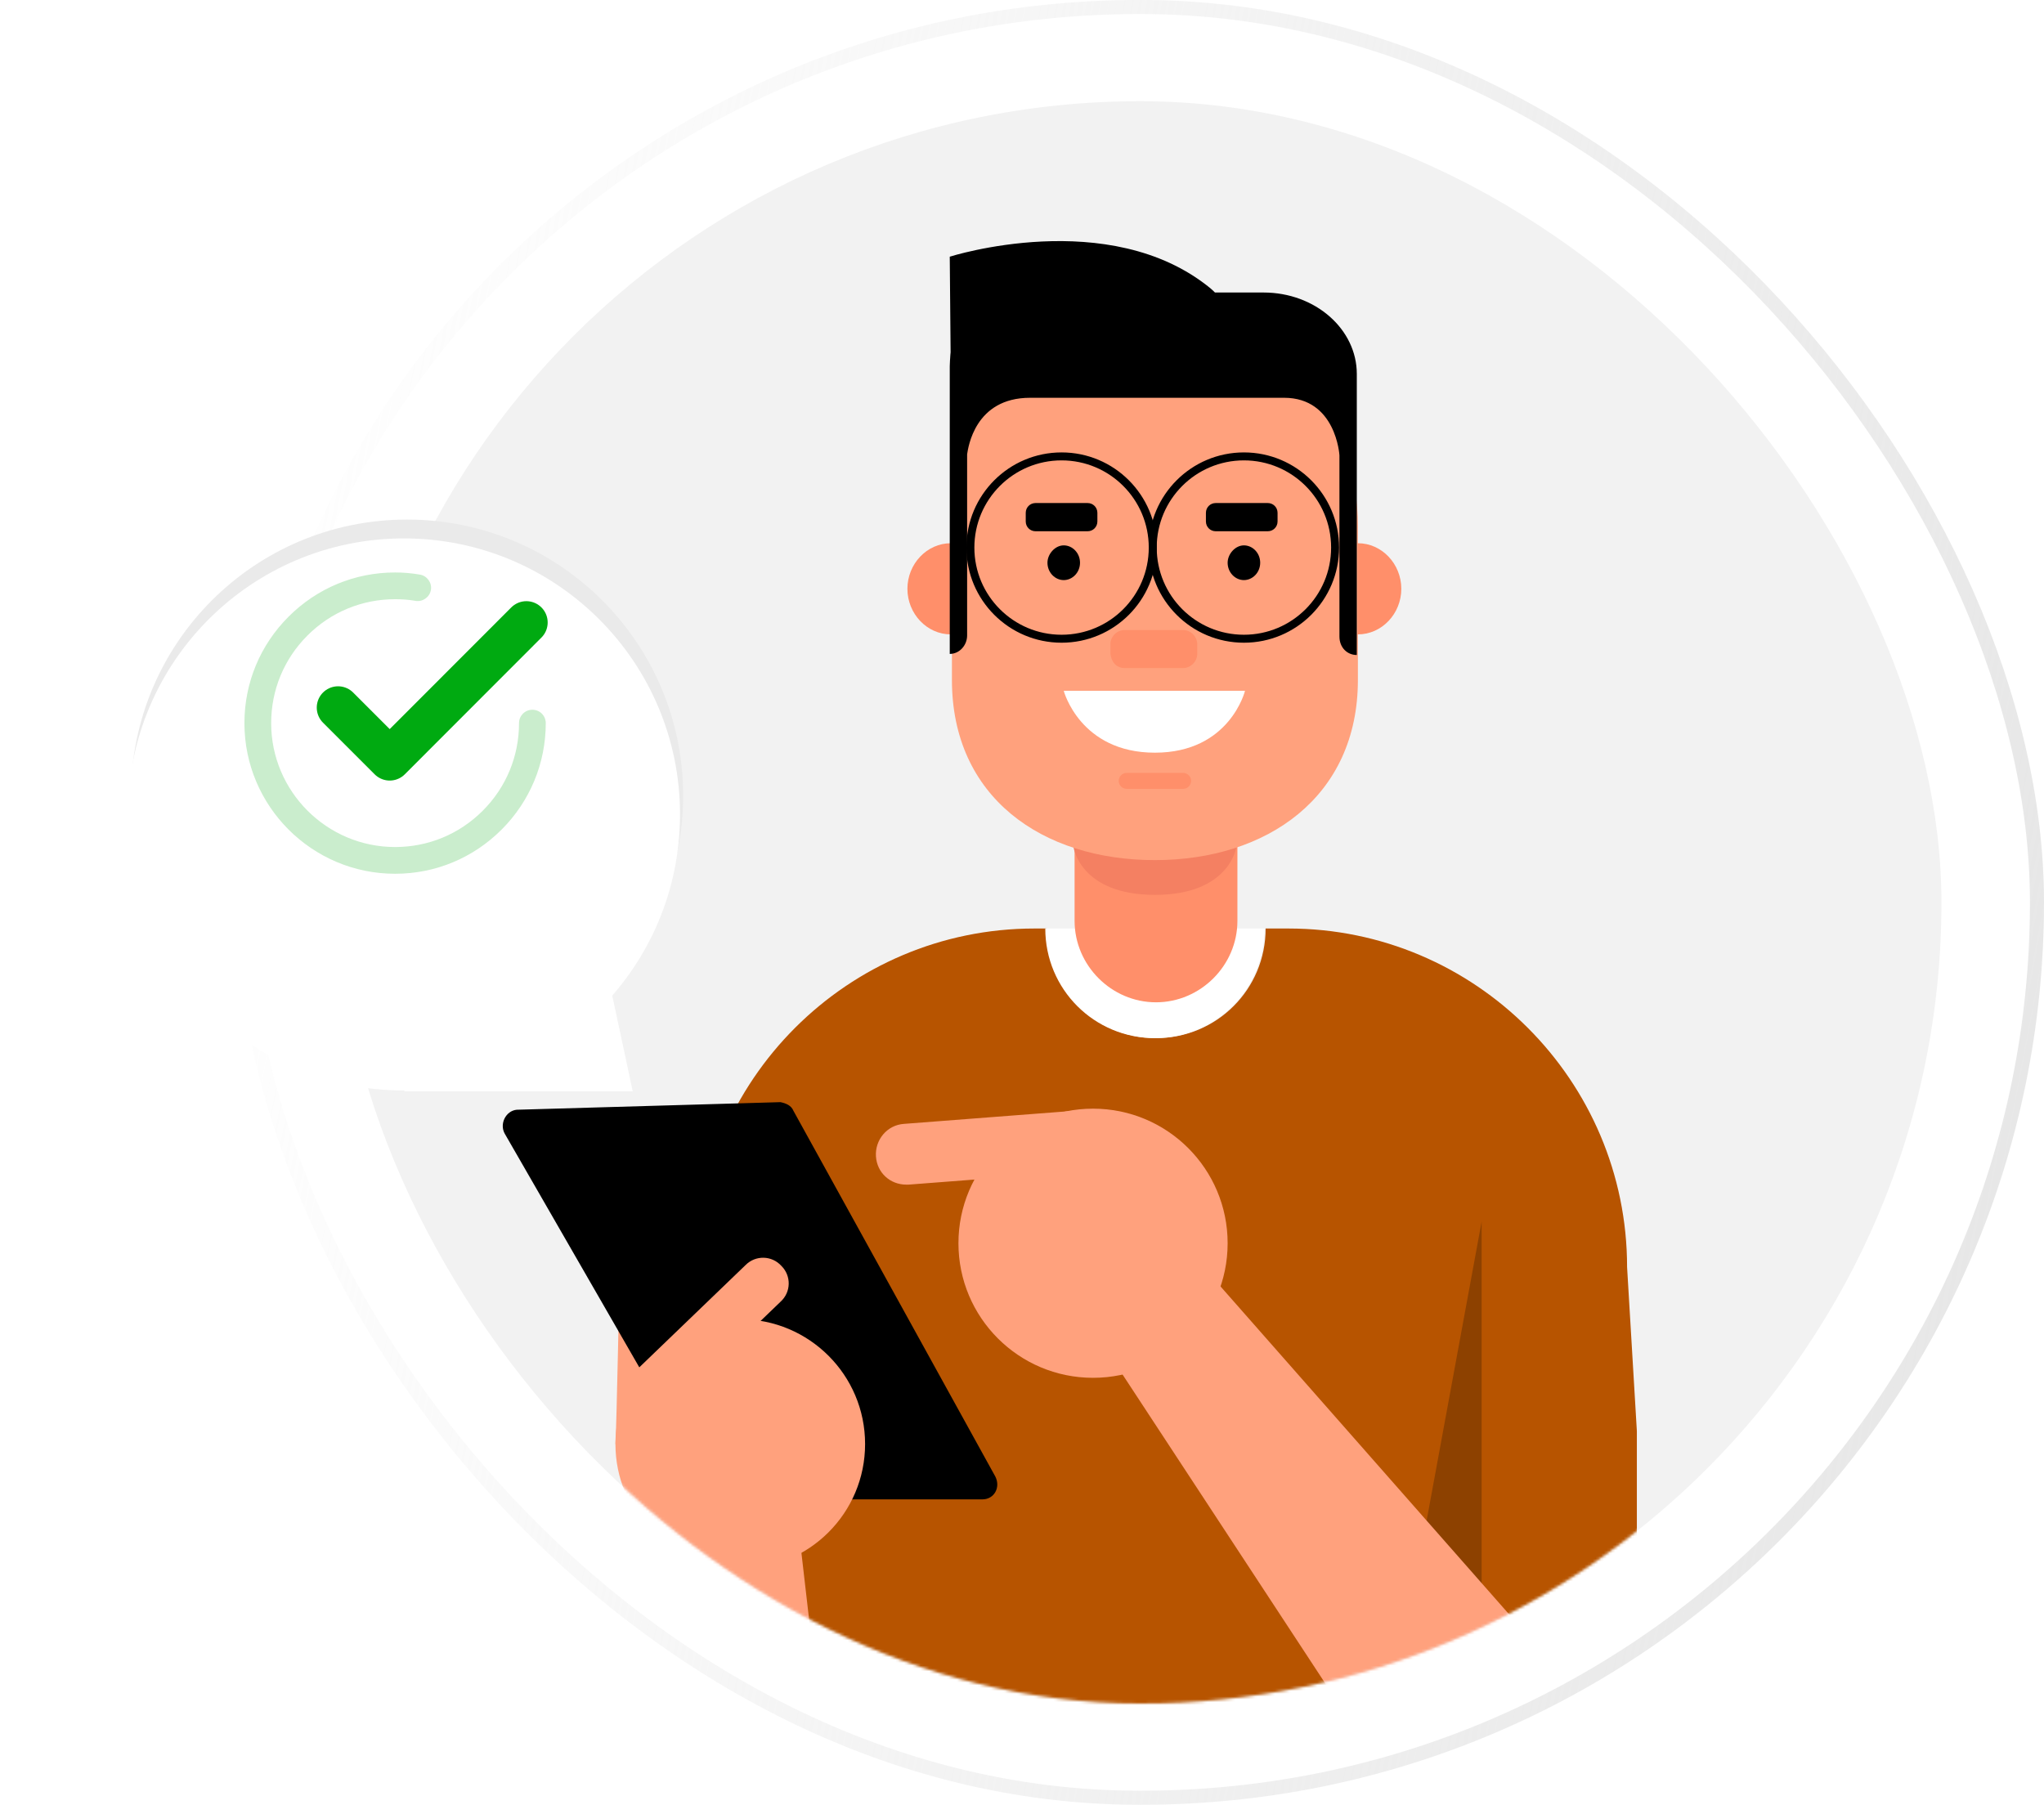 <svg width="727" height="642" viewBox="0 0 727 642" fill="none" xmlns="http://www.w3.org/2000/svg">
<rect x="86.5" y="2.5" width="638" height="637" rx="318.5" stroke="url(#paint0_linear_2_3411)" stroke-width="5"/>
<rect x="120.527" y="36" width="570" height="570" rx="285" fill="#F2F2F2"/>
<mask id="mask0_2_3411" style="mask-type:alpha" maskUnits="userSpaceOnUse" x="120" y="36" width="571" height="570">
<rect x="120.527" y="36" width="570" height="570" rx="285" fill="#F2F2F2"/>
</mask>
<g mask="url(#mask0_2_3411)">
<path d="M250.94 509.047L247.465 450.75C247.465 384.346 301.515 330.296 367.919 330.296H372.166C372.166 351.916 389.539 369.289 411.159 369.289C432.779 369.289 450.153 351.916 450.153 330.296H458.26C524.664 330.296 578.715 384.346 578.715 450.75L582.189 509.047V631.818H530.456V768.101H293.408V661.159H231.25V509.047H250.94Z" fill="#B75400"/>
<path d="M410.774 369.289C389.154 369.289 371.781 351.916 371.781 330.296H449.768C449.768 351.916 432.394 369.289 410.774 369.289Z" fill="white"/>
<path d="M542.807 686.249C568.394 686.249 589.136 665.507 589.136 639.921C589.136 614.334 568.394 593.592 542.807 593.592C517.221 593.592 496.479 614.334 496.479 639.921C496.479 665.507 517.221 686.249 542.807 686.249Z" fill="white"/>
<path d="M394.173 262.732H427.761C434.325 262.732 440.116 268.137 440.116 275.086V327.592C440.116 343.421 426.989 356.547 411.16 356.547C395.331 356.547 382.205 343.421 382.205 327.592V275.086C381.819 268.137 387.224 262.732 394.173 262.732Z" fill="#FF8F6A"/>
<path d="M439.729 301.338C439.729 301.338 437.413 318.326 410.774 318.326C384.135 318.326 381.818 301.338 381.818 301.338H439.729Z" fill="#F48062"/>
<path d="M482.968 193.239C491.462 193.239 498.411 200.574 498.411 209.454C498.411 218.333 491.462 225.669 482.968 225.669C474.475 225.669 467.525 218.333 467.525 209.454C467.525 200.574 474.475 193.239 482.968 193.239Z" fill="#FF8F6A"/>
<path d="M338.189 193.239C346.683 193.239 353.632 200.574 353.632 209.454C353.632 218.333 346.683 225.669 338.189 225.669C329.695 225.669 322.746 218.333 322.746 209.454C322.746 200.574 329.695 193.239 338.189 193.239Z" fill="#FF8F6A"/>
<path d="M404.982 112.157C406.913 111.771 408.843 111.771 410.773 111.771C416.951 111.771 422.742 112.543 428.533 114.087C459.804 122.195 482.969 151.922 482.969 187.055V241.877C482.969 283.573 450.539 305.965 410.773 305.965C370.622 305.965 338.578 283.573 338.578 241.877V187.055C338.192 147.676 367.533 115.246 404.982 112.157Z" fill="#FFA17D"/>
<path d="M381.431 102.508L386.836 108.3C401.507 108.3 412.703 94.787 421.196 104.053H449.379C467.911 104.053 482.582 117.179 482.582 133.008V149.609V187.058V233.001C479.107 233.001 476.404 230.298 476.404 226.437V161.963C476.404 161.963 475.246 141.502 456.715 141.502H414.633H414.247H366.374C346.684 141.502 344.368 159.261 343.982 161.577V226.051C343.982 229.526 341.279 232.615 337.805 232.615V187.058V149.609V130.306C338.191 107.141 355.564 102.508 381.431 102.508Z" fill="black"/>
<path d="M436.639 200.179C436.639 203.654 439.341 206.356 442.43 206.356C445.518 206.356 448.221 203.654 448.221 200.179C448.221 196.704 445.518 194.002 442.43 194.002C439.341 194.002 436.639 197.091 436.639 200.179Z" fill="black"/>
<path d="M432.391 188.982H450.922C452.852 188.982 454.397 187.438 454.397 185.508V182.419C454.397 180.489 452.852 178.944 450.922 178.944H432.391C430.46 178.944 428.916 180.489 428.916 182.419V185.508C428.916 187.438 430.46 188.982 432.391 188.982Z" fill="black"/>
<path d="M372.553 200.179C372.553 203.654 375.255 206.356 378.344 206.356C381.432 206.356 384.135 203.654 384.135 200.179C384.135 196.704 381.432 194.002 378.344 194.002C375.255 194.002 372.553 197.091 372.553 200.179Z" fill="black"/>
<path d="M368.305 188.982H386.836C388.767 188.982 390.311 187.438 390.311 185.508V182.419C390.311 180.489 388.767 178.944 386.836 178.944H368.305C366.374 178.944 364.83 180.489 364.83 182.419V185.508C364.83 187.438 366.374 188.982 368.305 188.982Z" fill="black"/>
<path d="M338.191 134.938L337.805 91.311C337.805 91.311 394.557 73.166 430.462 102.508C457.873 125.286 338.191 134.938 338.191 134.938Z" fill="black"/>
<path d="M399.962 237.635H420.81C423.513 237.635 425.829 235.319 425.829 232.616V229.141C425.829 226.439 423.513 224.123 420.81 224.123H399.962C397.26 224.123 394.943 226.439 394.943 229.141V232.616C395.329 235.705 397.26 237.635 399.962 237.635Z" fill="#FF8F6A"/>
<path d="M442.432 227.213C460.343 227.213 474.862 212.694 474.862 194.783C474.862 176.872 460.343 162.353 442.432 162.353C424.521 162.353 410.002 176.872 410.002 194.783C410.002 212.694 424.521 227.213 442.432 227.213Z" stroke="black" stroke-width="2.833" stroke-miterlimit="10"/>
<path d="M377.573 227.213C395.483 227.213 410.003 212.694 410.003 194.783C410.003 176.872 395.483 162.353 377.573 162.353C359.662 162.353 345.143 176.872 345.143 194.783C345.143 212.694 359.662 227.213 377.573 227.213Z" stroke="black" stroke-width="2.833" stroke-miterlimit="10"/>
<path d="M442.818 245.742H378.344C378.344 245.742 384.135 267.748 410.774 267.748C437.413 267.748 442.818 245.742 442.818 245.742Z" fill="white"/>
<path d="M420.81 277.781H400.734" stroke="#FF8F6A" stroke-width="5.665" stroke-miterlimit="10" stroke-linecap="round" stroke-linejoin="round"/>
<path d="M388.767 490.126C415.207 490.126 436.64 468.693 436.64 442.253C436.64 415.814 415.207 394.38 388.767 394.38C362.328 394.38 340.895 415.814 340.895 442.253C340.895 468.693 362.328 490.126 388.767 490.126Z" fill="#FFA17D"/>
<path d="M218.895 513.677C219.281 508.272 220.439 450.361 220.439 450.361L254.027 503.639L218.895 513.677Z" fill="#FFA17D"/>
<path d="M282.211 395.153L354.02 525.259C355.951 529.12 353.634 533.367 349.388 533.367H257.503C255.572 533.367 254.028 532.208 252.87 530.664L179.516 403.261C177.586 399.786 179.902 395.153 183.763 394.767L277.578 392.064C279.509 392.451 281.439 393.223 282.211 395.153Z" fill="black"/>
<path d="M263.293 558.075C287.813 558.075 307.691 538.197 307.691 513.677C307.691 489.156 287.813 469.278 263.293 469.278C238.772 469.278 218.895 489.156 218.895 513.677C218.895 538.197 238.772 558.075 263.293 558.075Z" fill="#FFA17D"/>
<path d="M223.916 489.737L265.226 449.972C268.701 446.497 274.492 446.497 277.966 450.358C281.441 453.832 281.441 459.624 277.58 463.098L236.271 502.864C234.34 504.408 232.024 505.566 230.094 505.566C227.777 505.566 225.461 504.794 223.53 502.864C220.056 499.003 220.056 493.212 223.916 489.737Z" fill="#FFA17D"/>
<path d="M322.362 421.406C322.748 421.406 322.748 421.406 323.134 421.406L388.38 416.387C394.557 416.001 398.804 410.596 398.418 404.805C398.032 398.628 392.627 394.381 386.836 394.767L321.59 399.786C315.412 400.172 311.166 405.577 311.552 411.368C311.938 417.159 316.571 421.406 322.362 421.406Z" fill="#FFA17D"/>
<path d="M243.603 534.522L229.704 654.976C227.388 673.508 240.9 690.495 259.431 692.425C277.963 694.742 294.95 681.229 296.88 662.698C297.266 659.995 297.266 657.293 296.88 654.976L282.982 534.522C281.824 523.712 271.786 515.99 260.976 517.149C251.71 518.307 244.761 525.642 243.603 534.522Z" fill="#FFA17D"/>
<path d="M526.983 586.643V434.531L499.572 583.554L526.983 586.643Z" fill="#8D4100"/>
<path d="M396.486 484.723L509.219 656.525C520.801 673.898 543.965 678.917 561.338 667.335C578.712 655.753 583.73 632.588 572.148 615.215C571.376 613.671 570.218 612.127 569.06 610.968L433.163 456.54C424.669 446.888 409.998 446.116 400.346 454.609C391.853 462.331 390.309 475.071 396.486 484.723Z" fill="#FFA17D"/>
</g>
<g filter="url(#filter0_d_2_3411)">
<path d="M144.782 347.684C199.015 347.684 242.979 303.72 242.979 249.487C242.979 195.255 199.015 151.291 144.782 151.291C90.55 151.291 46.586 195.255 46.586 249.487C46.586 303.72 90.55 347.684 144.782 347.684Z" fill="#EAEAEA"/>
<path d="M143.665 354.39C197.898 354.39 241.862 310.426 241.862 256.194C241.862 201.961 197.898 157.997 143.665 157.997C89.433 157.997 45.469 201.961 45.469 256.194C45.469 310.426 89.433 354.39 143.665 354.39Z" fill="white"/>
<path d="M143.666 354.662H225.044L213.38 300.139L143.666 354.662Z" fill="white"/>
</g>
<path opacity="0.21" d="M189.359 252.476C186.727 252.476 184.603 254.599 184.603 257.232C184.603 269.037 180.017 280.078 171.694 288.401C163.371 296.724 152.331 301.31 140.525 301.31C116.236 301.31 96.448 281.522 96.448 257.232C96.448 245.427 101.034 234.386 109.357 226.063C117.68 217.74 128.72 213.154 140.525 213.154C142.988 213.154 145.451 213.324 147.829 213.749C150.377 214.173 152.84 212.39 153.265 209.842C153.689 207.294 151.906 204.831 149.358 204.406C146.47 203.897 143.498 203.642 140.525 203.642C126.173 203.642 112.754 209.247 102.647 219.354C92.541 229.46 86.936 242.879 86.936 257.232C86.936 286.787 110.97 310.822 140.525 310.822C154.878 310.822 168.297 305.217 178.404 295.11C188.51 285.004 194.115 271.5 194.115 257.232C194.115 254.599 191.992 252.476 189.359 252.476Z" fill="#00AA11"/>
<path d="M187.213 221.435L138.615 270.083L120.244 251.712" stroke="#00AA11" stroke-width="15.163" stroke-linecap="round" stroke-linejoin="round"/>
<defs>
<filter id="filter0_d_2_3411" x="0.763" y="140.115" width="286.922" height="292.783" filterUnits="userSpaceOnUse" color-interpolation-filters="sRGB">
<feFlood flood-opacity="0" result="BackgroundImageFix"/>
<feColorMatrix in="SourceAlpha" type="matrix" values="0 0 0 0 0 0 0 0 0 0 0 0 0 0 0 0 0 0 127 0" result="hardAlpha"/>
<feOffset dy="33.529"/>
<feGaussianBlur stdDeviation="22.353"/>
<feComposite in2="hardAlpha" operator="out"/>
<feColorMatrix type="matrix" values="0 0 0 0 0 0 0 0 0 0 0 0 0 0 0 0 0 0 0.12 0"/>
<feBlend mode="normal" in2="BackgroundImageFix" result="effect1_dropShadow_2_3411"/>
<feBlend mode="normal" in="SourceGraphic" in2="effect1_dropShadow_2_3411" result="shape"/>
</filter>
<linearGradient id="paint0_linear_2_3411" x1="727" y1="360" x2="67" y2="234" gradientUnits="userSpaceOnUse">
<stop stop-color="#E7E7E7"/>
<stop offset="1" stop-color="#E7E7E7" stop-opacity="0"/>
</linearGradient>
</defs>
</svg>
